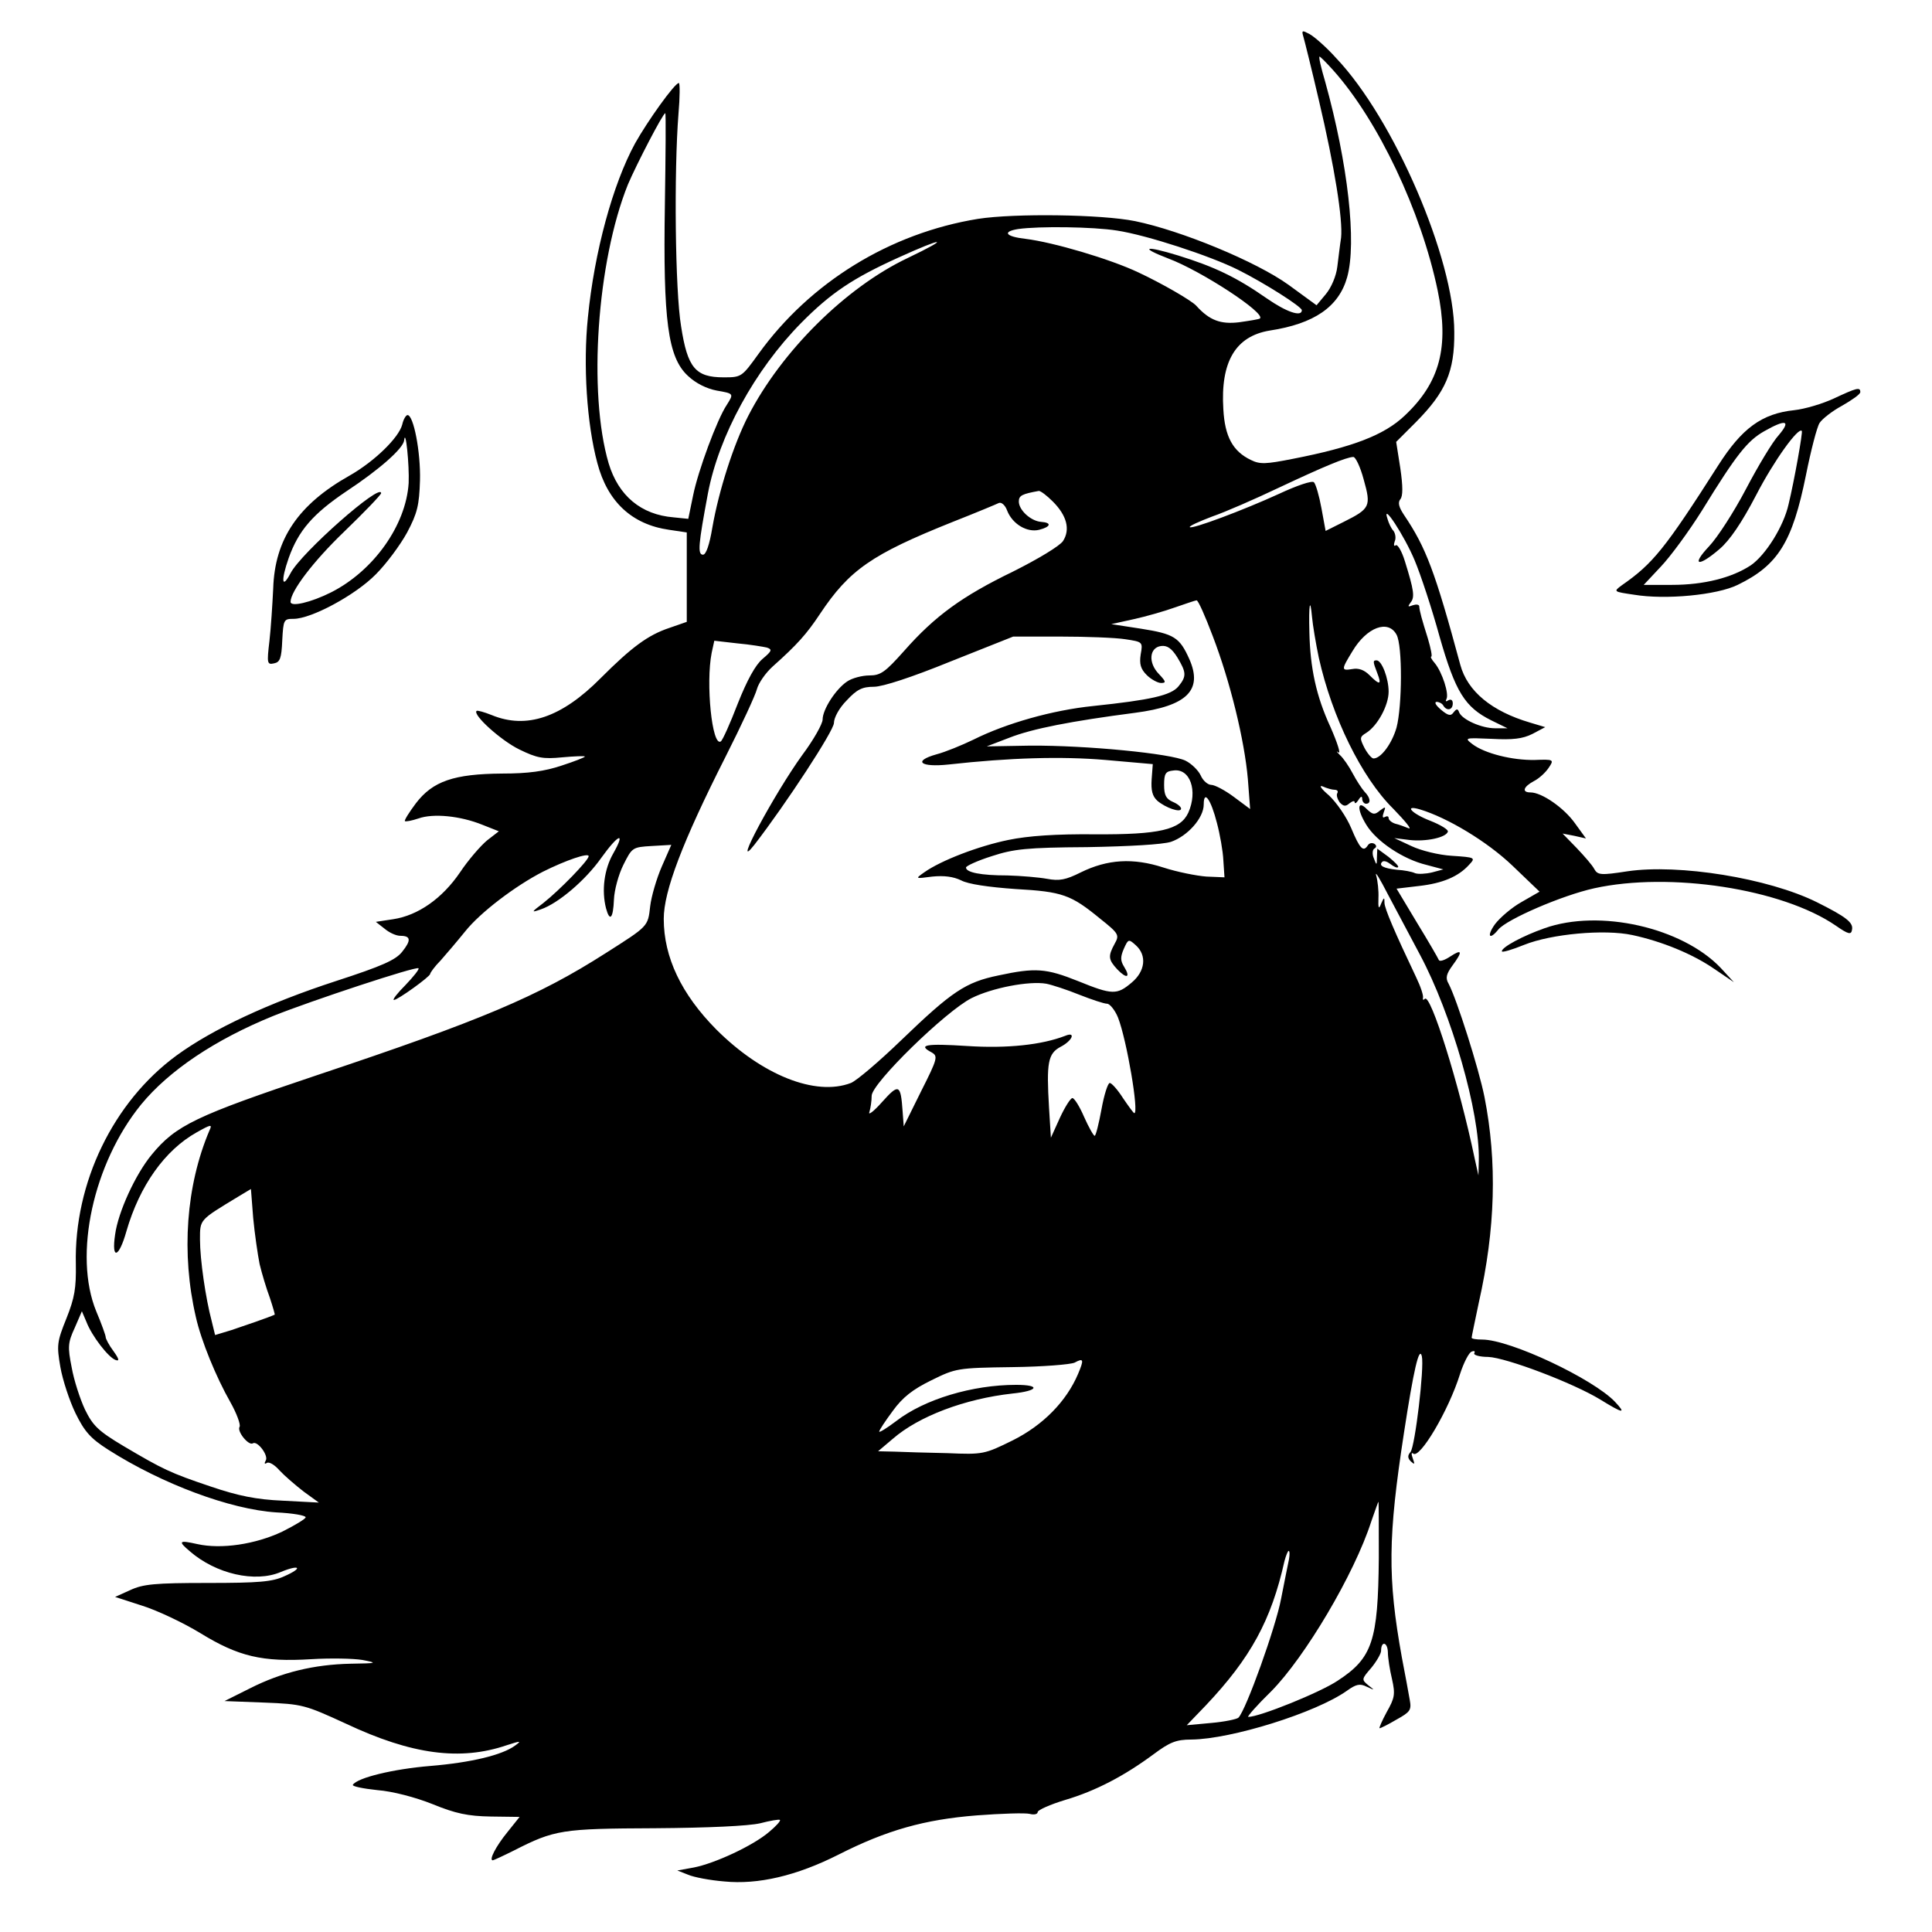 <?xml version="1.0" standalone="no"?>
<!DOCTYPE svg PUBLIC "-//W3C//DTD SVG 20010904//EN"
 "http://www.w3.org/TR/2001/REC-SVG-20010904/DTD/svg10.dtd">
<svg version="1.0" xmlns="http://www.w3.org/2000/svg"
 width="512pt" height="512pt" viewBox="0 0 512 512"
 preserveAspectRatio="xMidYMid meet">
<g transform="translate(0,512) scale(0.1,-0.1)"
fill="#000000" stroke="none">
<path d="M3454 5023 c3 -10 22 -86 41 -168 42 -178 64 -317 59 -365 -3 -19 -7
-54 -10 -77 -3 -25 -16 -55 -30 -72 l-25 -30 -74 54 c-86 62 -285 144 -407
169 -89 18 -319 21 -416 6 -234 -38 -445 -168 -582 -358 -44 -61 -45 -62 -92
-62 -75 0 -96 25 -113 135 -16 95 -19 410 -7 563 4 45 4 82 1 82 -11 0 -83
-101 -116 -160 -59 -108 -108 -288 -125 -461 -13 -126 -3 -282 25 -386 27
-103 92 -163 190 -177 l47 -7 0 -119 0 -118 -46 -16 c-57 -19 -100 -51 -182
-133 -104 -105 -197 -136 -289 -98 -20 8 -38 13 -40 11 -11 -10 64 -78 113
-102 47 -23 63 -26 114 -21 33 3 60 4 60 2 0 -2 -28 -13 -62 -24 -45 -15 -88
-21 -157 -21 -128 -1 -184 -20 -229 -79 -18 -24 -31 -45 -29 -47 2 -2 18 1 36
7 39 14 111 7 170 -17 l43 -17 -31 -24 c-17 -14 -50 -52 -72 -85 -47 -69 -111
-114 -177 -124 l-46 -7 23 -18 c13 -11 31 -19 42 -19 28 0 29 -12 5 -42 -17
-22 -53 -38 -176 -78 -178 -58 -326 -127 -422 -197 -168 -123 -272 -338 -267
-553 1 -63 -3 -89 -25 -144 -25 -62 -26 -71 -16 -129 6 -34 24 -89 40 -122 24
-49 40 -67 87 -97 143 -91 323 -158 445 -166 43 -2 78 -8 78 -13 0 -4 -28 -21
-62 -38 -72 -34 -162 -47 -225 -33 -49 11 -52 8 -20 -19 69 -60 173 -84 241
-55 51 21 60 11 10 -11 -32 -15 -68 -18 -204 -18 -139 0 -171 -3 -205 -19
l-40 -18 71 -23 c39 -12 109 -45 155 -73 101 -62 164 -77 294 -69 50 3 110 2
135 -2 42 -8 40 -9 -30 -10 -98 -2 -184 -23 -267 -65 l-68 -34 105 -4 c102 -4
108 -6 217 -56 174 -82 303 -99 426 -57 37 12 40 12 22 -1 -34 -25 -116 -45
-225 -54 -97 -8 -193 -31 -205 -50 -2 -4 27 -10 65 -14 40 -3 101 -19 146 -37
61 -25 94 -32 155 -33 l76 -1 -32 -40 c-31 -38 -50 -75 -39 -75 2 0 28 12 56
26 108 55 127 58 373 59 144 1 248 6 279 13 27 7 50 11 53 9 2 -3 -11 -17 -29
-32 -42 -36 -143 -83 -199 -94 l-44 -8 28 -11 c16 -7 59 -15 96 -18 90 -9 192
15 303 71 128 65 228 93 366 104 66 5 129 7 141 4 11 -3 21 -1 21 5 0 5 33 20
73 32 81 24 157 64 234 121 43 32 60 39 100 39 106 1 330 71 412 129 25 18 35
20 53 11 22 -10 22 -10 4 4 -18 15 -18 16 8 46 14 17 26 38 26 45 0 27 17 24
18 -3 0 -15 5 -47 11 -72 9 -40 7 -50 -14 -87 -13 -24 -21 -43 -19 -43 3 0 23
10 45 23 36 20 40 25 35 52 -3 17 -12 67 -21 113 -38 211 -37 318 6 597 25
163 40 229 47 201 7 -30 -18 -239 -30 -254 -8 -9 -8 -16 1 -25 10 -9 11 -8 5
8 -4 11 -4 17 1 13 17 -16 94 114 124 210 10 31 24 58 31 60 7 3 10 1 7 -4 -3
-5 14 -10 37 -10 48 -2 225 -69 297 -113 60 -37 70 -39 39 -6 -58 61 -278 165
-352 165 -16 0 -28 2 -28 5 0 3 9 45 19 93 44 195 49 372 15 545 -15 75 -73
258 -95 300 -9 15 -6 26 10 48 28 38 26 45 -6 24 -15 -10 -28 -14 -30 -9 -2 5
-28 50 -58 99 l-54 90 59 7 c63 7 105 25 133 56 18 19 17 20 -45 24 -35 2 -83
14 -108 26 l-45 21 40 -5 c43 -5 97 6 102 22 2 5 -19 18 -47 29 -49 19 -71 43
-27 30 73 -22 178 -85 245 -149 l72 -69 -47 -27 c-27 -15 -58 -42 -71 -59 -23
-32 -15 -44 9 -14 23 27 168 90 254 109 200 44 497 -1 640 -99 33 -23 41 -25
43 -11 4 19 -15 34 -93 73 -129 64 -366 102 -502 82 -71 -11 -79 -10 -88 6 -5
10 -27 35 -47 56 l-37 38 31 -6 31 -7 -29 40 c-29 41 -88 82 -118 82 -24 0
-19 15 9 30 14 7 31 23 39 35 15 22 14 23 -37 21 -59 -1 -132 17 -165 42 -22
17 -20 17 51 14 56 -3 82 0 108 13 l34 18 -40 12 c-102 30 -166 83 -185 153
-67 248 -91 311 -149 397 -14 21 -17 33 -10 42 7 8 7 34 0 82 l-11 70 53 53
c78 79 102 133 101 238 0 194 -160 565 -313 726 -26 29 -58 57 -71 64 -19 10
-21 10 -16 -7z m79 -89 c119 -133 233 -373 277 -584 31 -150 6 -244 -88 -332
-54 -51 -137 -83 -296 -114 -71 -14 -87 -15 -111 -3 -48 23 -69 62 -73 134 -8
126 32 194 123 209 118 18 183 63 205 141 26 92 2 302 -58 518 -11 37 -18 67
-15 67 2 0 18 -16 36 -36z m-1771 -356 c-5 -308 8 -405 61 -454 21 -20 50 -34
76 -39 46 -8 46 -8 27 -38 -26 -39 -76 -175 -89 -239 l-13 -63 -39 4 c-86 7
-146 57 -172 143 -55 187 -31 535 51 739 23 54 93 189 99 189 2 0 1 -109 -1
-242z m1198 -69 c79 -12 247 -67 321 -104 70 -35 169 -98 169 -107 0 -19 -41
-5 -94 32 -79 55 -137 83 -234 113 -88 27 -104 22 -26 -8 88 -33 259 -145 243
-159 -2 -2 -27 -6 -55 -10 -49 -6 -79 5 -114 44 -13 14 -91 59 -153 88 -76 36
-226 80 -299 89 -53 6 -63 19 -20 26 56 8 199 6 262 -4z m-555 -73 c-164 -78
-334 -247 -422 -418 -39 -76 -78 -198 -95 -295 -8 -48 -17 -73 -25 -73 -15 0
-12 28 13 162 29 153 124 327 247 452 79 80 138 119 257 173 123 56 142 55 25
-1z m1209 -587 c20 -71 17 -77 -53 -112 l-48 -24 -11 60 c-6 33 -15 64 -20 69
-5 5 -46 -9 -93 -31 -94 -43 -230 -94 -236 -88 -2 3 25 15 59 28 35 12 115 47
178 77 119 56 177 80 196 81 6 1 19 -26 28 -60z m-824 -58 c37 -37 47 -74 27
-105 -9 -13 -65 -47 -133 -81 -134 -65 -206 -117 -288 -210 -50 -56 -62 -65
-92 -65 -19 0 -46 -7 -59 -16 -30 -20 -65 -74 -65 -101 0 -11 -24 -54 -54 -94
-73 -101 -190 -318 -127 -238 85 110 211 303 211 323 0 14 14 40 34 60 27 29
41 36 72 36 23 0 100 25 203 67 l166 66 125 0 c69 0 147 -3 172 -7 46 -7 47
-7 41 -40 -4 -26 0 -39 16 -55 11 -11 29 -21 38 -21 14 0 13 4 -6 24 -29 30
-25 70 6 74 16 2 28 -6 43 -30 24 -40 25 -50 3 -77 -20 -24 -74 -36 -226 -52
-108 -11 -231 -46 -317 -89 -31 -15 -75 -33 -98 -39 -64 -18 -43 -35 32 -27
162 18 299 22 416 12 l125 -11 -3 -40 c-2 -30 2 -45 15 -57 22 -19 63 -33 63
-21 0 5 -10 13 -22 18 -18 8 -23 18 -23 45 0 30 4 36 24 38 45 7 66 -54 40
-112 -21 -45 -76 -58 -247 -57 -103 1 -177 -4 -230 -15 -78 -16 -178 -54 -223
-86 -24 -17 -24 -17 22 -11 31 3 55 0 76 -10 18 -10 73 -18 144 -23 125 -7
147 -15 225 -79 49 -39 51 -43 38 -66 -18 -33 -17 -42 7 -68 25 -26 36 -22 18
7 -10 16 -10 26 -1 47 12 27 13 27 32 10 30 -27 25 -69 -11 -99 -39 -33 -51
-33 -142 4 -85 34 -113 36 -211 15 -87 -18 -123 -42 -257 -171 -59 -57 -119
-108 -134 -114 -94 -36 -236 21 -357 142 -92 93 -139 191 -139 293 0 73 49
203 164 430 42 83 79 163 83 179 4 15 22 42 42 60 64 57 90 86 125 139 78 117
137 158 352 244 61 24 116 47 122 50 7 3 17 -6 22 -20 14 -36 53 -59 85 -51
31 8 34 19 5 21 -27 2 -59 31 -59 54 0 16 9 20 53 28 5 0 21 -12 37 -28z m959
-156 c16 -38 46 -129 66 -202 42 -147 67 -187 137 -222 l43 -21 -33 0 c-36 0
-87 23 -95 42 -4 11 -7 10 -15 0 -7 -10 -14 -9 -33 7 -13 11 -19 20 -12 21 6
0 15 -4 18 -10 9 -15 25 -12 25 6 0 9 -5 12 -12 8 -6 -4 -8 -3 -5 3 8 13 -11
72 -31 96 -8 9 -12 17 -9 17 3 0 -1 21 -9 48 -16 51 -22 72 -23 86 -1 4 -8 5
-17 2 -13 -5 -14 -4 -6 7 12 14 9 33 -15 110 -8 26 -19 45 -24 42 -5 -4 -6 1
-3 10 4 8 2 21 -3 28 -6 6 -13 21 -16 32 -16 48 45 -45 72 -110z m-535 -201
c46 -120 84 -275 93 -379 l6 -79 -43 32 c-24 18 -51 32 -60 32 -9 0 -22 11
-28 25 -6 13 -24 31 -40 39 -38 19 -263 41 -412 40 l-115 -2 60 23 c61 24 164
44 333 66 138 18 180 60 144 142 -26 58 -40 67 -129 81 l-78 12 59 13 c32 7
81 21 109 31 29 10 55 19 58 19 4 1 23 -42 43 -95z m281 -57 c35 -157 113
-317 197 -400 32 -33 51 -56 41 -52 -10 4 -26 10 -35 12 -10 3 -18 10 -18 15
0 5 -4 6 -10 3 -6 -4 -7 1 -3 12 6 16 5 16 -10 5 -14 -12 -19 -11 -34 3 -26
27 -28 1 -2 -41 27 -44 97 -91 159 -106 l45 -12 -30 -8 c-17 -4 -37 -5 -45 -2
-8 4 -30 8 -48 9 -36 4 -49 11 -39 21 4 4 13 1 22 -6 9 -7 18 -11 20 -8 3 2
-9 14 -25 27 l-30 22 -1 -23 c0 -22 -1 -22 -8 -3 -5 11 -4 23 1 26 7 4 6 9 0
13 -6 3 -13 2 -17 -4 -12 -19 -21 -10 -44 45 -13 31 -39 68 -59 87 -20 17 -28
28 -17 24 11 -5 25 -9 32 -9 7 0 10 -4 7 -9 -3 -5 0 -15 6 -24 10 -11 16 -12
26 -3 8 6 14 8 14 3 0 -5 5 -2 10 6 6 10 10 11 10 3 0 -7 5 -13 10 -13 14 0
12 16 -4 32 -7 8 -21 29 -31 48 -10 19 -25 41 -34 49 -9 9 -11 12 -4 7 7 -5
-3 26 -21 67 -38 82 -54 157 -56 252 -2 73 2 95 7 40 2 -22 10 -70 18 -108z
m206 61 c16 -29 15 -189 0 -246 -12 -42 -41 -82 -61 -82 -5 0 -16 13 -24 28
-13 26 -13 29 5 40 30 19 59 73 59 109 0 35 -18 83 -32 83 -10 0 -10 -3 2 -34
12 -31 7 -33 -21 -5 -14 14 -29 19 -45 16 -30 -5 -30 -2 0 47 38 64 95 85 117
44z m-1669 -34 c15 -5 14 -9 -11 -30 -19 -16 -41 -56 -66 -119 -20 -52 -40
-97 -45 -100 -23 -14 -40 154 -24 235 l7 32 61 -7 c34 -3 69 -9 78 -11z m1193
-465 c8 -30 16 -75 17 -99 l3 -45 -48 2 c-26 2 -77 12 -114 24 -80 26 -148 22
-219 -13 -40 -20 -57 -23 -89 -17 -22 4 -69 8 -105 9 -71 0 -110 8 -110 21 0
4 30 18 68 30 58 19 92 23 253 24 112 2 200 7 222 14 44 15 87 63 87 99 0 40
19 14 35 -49z m-1600 -81 c-24 -42 -31 -98 -19 -145 10 -37 19 -27 21 23 1 25
12 66 25 92 23 46 24 47 75 50 l52 3 -25 -57 c-14 -32 -28 -80 -31 -106 -6
-54 -5 -52 -118 -124 -180 -115 -330 -178 -764 -323 -322 -108 -375 -133 -439
-211 -43 -52 -89 -152 -97 -212 -10 -68 10 -62 30 9 35 121 102 215 186 262
39 22 42 22 34 5 -62 -146 -75 -326 -36 -494 14 -63 54 -160 91 -225 17 -30
28 -60 25 -66 -8 -12 24 -51 35 -44 12 8 43 -33 34 -46 -4 -7 -3 -10 3 -6 6 4
21 -5 34 -20 13 -14 42 -39 64 -56 l40 -29 -95 5 c-71 3 -119 13 -190 37 -110
37 -128 46 -233 108 -67 40 -81 54 -102 97 -13 28 -29 77 -35 111 -11 55 -10
66 8 105 l19 44 12 -28 c14 -37 58 -94 77 -101 11 -4 10 2 -5 23 -12 16 -21
33 -21 38 0 4 -11 35 -25 68 -61 149 -8 392 119 548 74 90 196 172 351 235
100 40 378 132 384 126 3 -2 -13 -22 -34 -44 -22 -22 -36 -40 -31 -40 10 0 96
62 96 69 0 3 12 20 28 36 15 17 44 51 65 77 40 50 132 120 206 158 60 30 121
51 121 41 0 -11 -77 -90 -120 -124 -33 -25 -33 -26 -7 -17 47 16 119 78 160
136 46 64 66 72 32 12z m2138 -268 c84 -157 159 -419 156 -545 l-1 -40 -10 45
c-41 197 -117 438 -132 423 -4 -4 -6 -3 -5 2 2 6 -6 30 -18 55 -58 122 -83
181 -84 197 0 16 -1 16 -9 -2 -6 -16 -8 -12 -7 15 1 19 -2 46 -6 60 -4 14 10
-9 31 -50 22 -41 60 -113 85 -160z m-903 -106 c33 -13 66 -24 74 -24 7 0 21
-17 29 -37 23 -59 56 -253 43 -253 -2 0 -15 18 -30 40 -14 22 -30 40 -35 40
-5 0 -15 -31 -22 -70 -7 -38 -15 -70 -18 -70 -3 0 -16 23 -28 50 -12 28 -26
50 -31 50 -5 0 -20 -24 -33 -52 l-24 -53 -5 80 c-7 119 -3 143 31 161 31 16
41 41 12 29 -62 -24 -154 -34 -260 -27 -110 7 -132 3 -94 -17 17 -10 16 -16
-28 -103 l-46 -93 -3 40 c-5 72 -10 74 -54 25 -22 -25 -38 -37 -34 -27 3 10 6
29 6 43 0 33 197 225 265 259 54 27 152 46 198 38 15 -3 55 -16 87 -29z
m-2172 -714 c6 -25 18 -65 27 -89 8 -24 14 -45 13 -45 -15 -7 -82 -30 -115
-41 l-43 -13 -9 37 c-16 60 -31 163 -31 216 0 54 -2 51 100 113 l35 21 6 -77
c4 -42 12 -97 17 -122z m2169 -291 c-31 -73 -93 -136 -173 -176 -75 -37 -79
-38 -173 -34 -53 1 -116 3 -140 4 l-44 1 39 33 c69 60 191 106 317 120 69 7
76 23 10 23 -116 0 -243 -38 -318 -96 -25 -19 -45 -31 -45 -28 0 4 16 28 36
55 26 36 53 57 102 81 65 32 69 33 215 35 81 1 155 7 165 12 24 13 25 8 9 -30z
m797 -488 c-2 -220 -17 -265 -109 -325 -46 -31 -207 -96 -237 -96 -4 0 23 31
61 68 89 90 220 310 265 450 10 28 18 52 19 52 1 0 1 -67 1 -149z m-238 -3
c-3 -13 -12 -60 -21 -105 -14 -75 -93 -295 -113 -315 -4 -4 -37 -11 -72 -14
l-65 -6 51 53 c118 125 173 225 208 382 4 15 9 27 11 27 3 0 3 -10 1 -22z"/>
<path d="M4860 4064 c-30 -14 -77 -28 -105 -31 -86 -9 -139 -48 -202 -147
-141 -221 -173 -260 -255 -317 -23 -17 -22 -17 32 -25 84 -14 220 -1 275 26
107 52 145 113 181 291 13 65 29 127 36 138 7 11 34 32 60 46 26 15 48 30 48
36 0 14 -10 11 -70 -17z m-146 -97 c-16 -17 -55 -82 -87 -143 -32 -61 -76
-129 -98 -152 -48 -51 -29 -56 28 -7 27 23 59 70 97 143 47 91 112 181 121
170 3 -3 -20 -132 -35 -194 -13 -59 -61 -135 -100 -162 -50 -33 -124 -52 -209
-52 l-75 0 45 48 c25 26 75 94 110 150 91 148 120 184 164 209 58 33 72 29 39
-10z"/>
<path d="M1066 3995 c-9 -35 -74 -98 -139 -135 -137 -77 -199 -169 -203 -300
-2 -41 -6 -104 -10 -139 -7 -59 -6 -63 12 -59 16 3 20 13 22 61 3 55 4 57 30
57 47 0 164 63 218 118 28 28 65 78 83 111 27 51 32 72 34 138 2 75 -17 173
-33 173 -4 0 -11 -11 -14 -25z m17 -155 c-7 -112 -93 -233 -206 -290 -54 -27
-107 -39 -107 -25 0 28 60 107 141 185 55 53 99 99 99 103 0 29 -212 -158
-240 -212 -23 -44 -26 -20 -5 40 26 73 64 117 153 177 88 58 151 114 153 135
4 35 14 -66 12 -113z"/>
<path d="M4093 2660 c-57 -20 -113 -50 -113 -61 0 -4 27 4 59 17 72 29 213 42
287 26 79 -17 159 -50 216 -89 l53 -36 -35 38 c-102 107 -321 157 -467 105z"/>
</g>
</svg>
